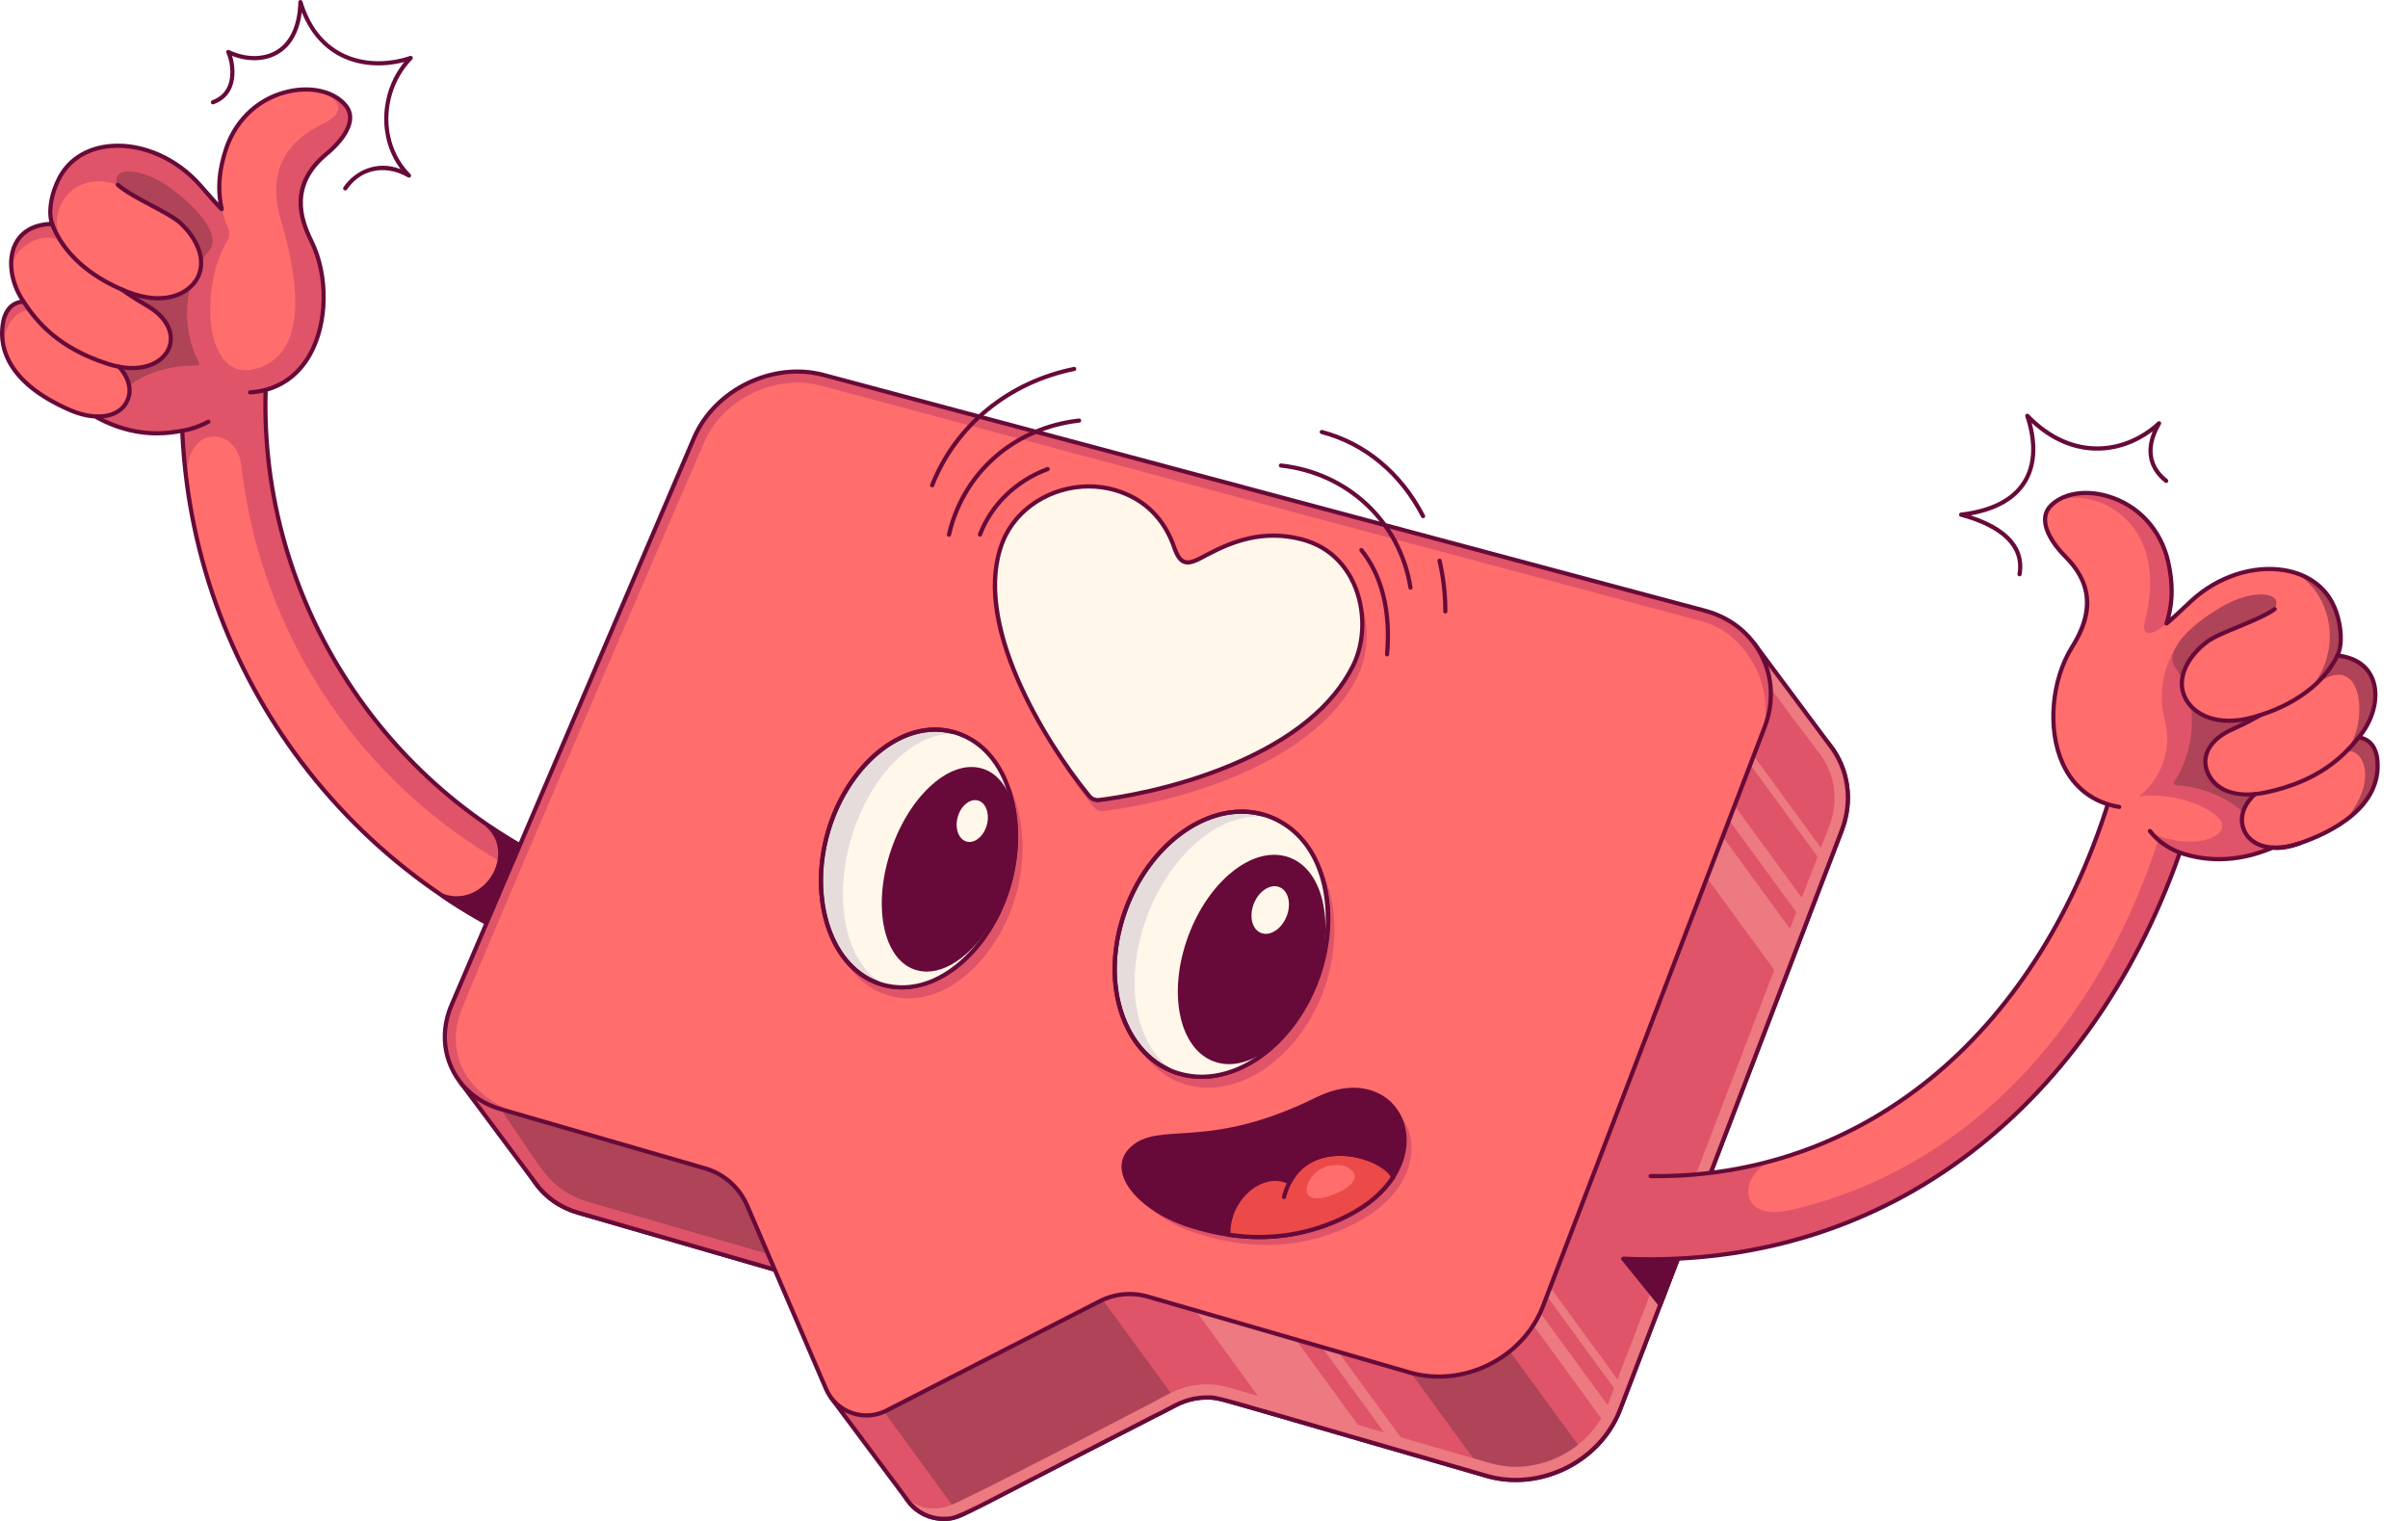 <svg width="76" height="48" viewBox="0 0 76 48" fill="none" xmlns="http://www.w3.org/2000/svg">
<g clip-path="url(#clip0_13_3)">
<path d="M56.248 22.539L28.425 15.098C26.826 14.67 24.986 15.565 24.336 17.087L16.684 34.98C16.09 36.37 16.792 37.851 18.244 38.271L24.681 40.136C24.977 40.221 25.25 40.372 25.481 40.575C25.712 40.779 25.894 41.032 26.016 41.314L28.5 47.093C28.818 47.832 29.696 48.148 30.412 47.78L37.133 44.334C37.606 44.091 38.154 44.038 38.665 44.186L46.921 46.578C48.61 47.067 50.505 46.125 51.133 44.484L58.126 26.214C58.732 24.631 57.887 22.977 56.248 22.539Z" fill="#FF6D6D"/>
<path d="M29.779 48.001C29.613 48.001 29.446 47.972 29.284 47.914C28.9 47.776 28.6 47.493 28.439 47.119L25.955 41.34C25.838 41.066 25.661 40.822 25.437 40.624C25.214 40.427 24.949 40.282 24.663 40.199L18.226 38.335C17.505 38.126 16.941 37.658 16.637 37.017C16.333 36.377 16.328 35.644 16.623 34.955L24.275 17.061C24.939 15.506 26.809 14.598 28.442 15.034L56.265 22.475C57.076 22.692 57.723 23.204 58.088 23.917C58.452 24.63 58.487 25.454 58.187 26.238L51.194 44.508C50.553 46.184 48.627 47.141 46.903 46.641L38.649 44.251C38.15 44.106 37.623 44.157 37.163 44.393L30.442 47.839C30.232 47.947 30.006 48.001 29.779 48.001ZM27.594 15.056C26.258 15.056 24.927 15.87 24.396 17.113L16.745 35.007C16.465 35.661 16.469 36.355 16.757 36.961C17.044 37.567 17.579 38.01 18.263 38.208L24.7 40.072C25.005 40.16 25.287 40.315 25.525 40.525C25.763 40.736 25.952 40.996 26.077 41.288L28.561 47.067C28.707 47.407 28.98 47.664 29.329 47.789C29.678 47.915 30.052 47.891 30.382 47.721L37.103 44.275C37.591 44.024 38.156 43.969 38.683 44.123L46.94 46.514C48.6 46.995 50.453 46.074 51.071 44.46L58.064 26.191C58.35 25.443 58.317 24.657 57.97 23.977C57.623 23.298 57.005 22.81 56.231 22.603L28.408 15.162C28.142 15.091 27.869 15.056 27.594 15.056Z" fill="#670A39"/>
<path d="M58.126 26.214C56.362 30.822 52.921 39.811 51.133 44.484C50.504 46.125 48.609 47.067 46.921 46.578C43.786 45.669 40.22 44.637 38.665 44.186C38.154 44.038 37.606 44.091 37.133 44.334L30.412 47.78C30.216 47.881 29.999 47.934 29.779 47.934C29.349 47.934 28.933 47.733 28.668 47.381C28.666 47.379 28.569 47.248 28.413 47.038C27.791 46.204 26.247 44.133 26.24 44.124L27.052 43.723L26.016 41.315C25.895 41.032 25.712 40.779 25.481 40.575C25.25 40.372 24.977 40.222 24.681 40.136C22.591 39.53 20.455 38.912 18.244 38.271C17.664 38.103 17.204 37.766 16.899 37.333H16.898L14.523 34.146L55.357 20.299L57.742 23.501L57.741 23.502C58.32 24.23 58.501 25.235 58.126 26.214Z" fill="#DF5468"/>
<path d="M56.788 29.71C56.626 30.133 56.459 30.567 56.29 31.011L48.452 20.278L48.937 18.959L56.788 29.71ZM57.161 28.733C57.104 28.883 57.046 29.035 56.987 29.189L51.46 21.62L51.866 21.482L57.161 28.733ZM57.764 27.159C57.728 27.253 57.693 27.346 57.657 27.439L53.726 22.056V21.629L57.764 27.159ZM51.025 44.733C50.96 44.867 50.886 44.998 50.802 45.122L42.12 33.232V32.538L51.025 44.733ZM51.344 43.932C51.308 44.028 51.271 44.121 51.237 44.212L46.056 37.119V36.693L51.344 43.932Z" fill="#ED7981"/>
<path d="M50.536 45.473C49.666 46.475 48.231 46.957 46.921 46.578C43.786 45.669 40.22 44.637 38.665 44.186C38.154 44.038 37.606 44.091 37.133 44.334L30.412 47.78C30.216 47.881 29.999 47.934 29.779 47.934C29.349 47.934 28.933 47.733 28.668 47.381L26.24 44.124C26.24 44.124 24.965 40.862 24.681 40.136C22.591 39.53 20.455 38.912 18.244 38.271C17.664 38.103 17.204 37.766 16.899 37.333H16.898L14.563 34.2L14.523 34.146L21.012 31.945L43.39 35.688L50.536 45.473Z" fill="#DF5468"/>
<path d="M44.61 45.908C44.43 45.855 44.256 45.804 44.087 45.756L37.751 37.079V36.515L44.61 45.908ZM43.262 45.516C41.829 45.099 40.818 44.804 40.099 44.596H40.098L33.953 36.182L36.049 35.638L43.262 45.516Z" fill="#ED7981"/>
<path d="M50.051 45.933C49.185 46.613 48.01 46.893 46.921 46.578C46.914 46.576 46.907 46.574 46.9 46.572L42.258 40.215L45.199 39.289L50.051 45.933ZM37.199 44.302C37.176 44.312 37.155 44.323 37.133 44.334L36.469 44.674L31.545 47.199L30.412 47.78C30.373 47.8 30.334 47.817 30.296 47.833L26.703 42.913L24.673 40.134C22.586 39.529 20.452 38.911 18.244 38.271C17.664 38.103 17.204 37.766 16.899 37.333H16.898L14.563 34.2L14.523 34.146L21.012 31.945L30.35 34.924L37.199 44.302Z" fill="#AF4357"/>
<path d="M26.864 42.233L26.408 42.227L26.016 41.315C25.895 41.032 25.712 40.779 25.481 40.575C25.25 40.372 24.977 40.222 24.681 40.136C22.591 39.53 20.455 38.912 18.244 38.271C17.664 38.103 17.204 37.766 16.899 37.333H16.898L14.563 34.2L15.268 34.192C15.268 34.192 16.574 36.167 17.07 36.854C17.3 37.171 17.697 37.679 18.602 37.941L24.797 39.735C25.518 39.944 26.102 40.46 26.399 41.15L26.864 42.233Z" fill="#DF5468"/>
<path d="M58.126 26.214C56.967 29.244 55.082 34.166 53.419 38.51C53.067 39.43 52.725 40.324 52.402 41.168C51.929 42.403 51.497 43.533 51.133 44.484C50.504 46.125 48.609 47.067 46.921 46.578C43.786 45.669 40.22 44.637 38.665 44.186C38.154 44.038 37.606 44.091 37.133 44.334L30.412 47.78C30.216 47.881 29.999 47.934 29.779 47.934C29.349 47.934 28.933 47.733 28.668 47.381C28.666 47.379 28.569 47.248 28.413 47.038C28.956 47.755 29.616 47.696 30.221 47.409C31.949 46.591 36.943 43.963 36.943 43.963C37.296 43.782 37.688 43.688 38.085 43.687C38.32 43.687 38.554 43.721 38.781 43.786L47.037 46.178C47.298 46.253 47.568 46.291 47.84 46.291C48.474 46.291 49.09 46.09 49.602 45.745C50.114 45.399 50.523 44.91 50.743 44.335L52.109 40.768L52.869 38.781L57.736 26.065C58.043 25.262 57.914 24.408 57.414 23.761C56.785 22.946 54.945 20.467 54.945 20.467L54.924 20.445L55.357 20.299L57.742 23.501L57.741 23.502C58.32 24.23 58.5 25.235 58.126 26.214Z" fill="#ED7981"/>
<path d="M53.419 38.51C53.067 39.43 52.725 40.324 52.402 41.168L51.232 39.723L53.419 38.51Z" fill="#670A39"/>
<path d="M52.402 41.234C52.392 41.234 52.383 41.232 52.374 41.228C52.365 41.224 52.357 41.217 52.351 41.21L51.181 39.765C51.168 39.75 51.163 39.73 51.167 39.711C51.171 39.692 51.183 39.675 51.2 39.666L53.387 38.452C53.399 38.446 53.412 38.443 53.426 38.444C53.439 38.446 53.452 38.451 53.462 38.46C53.483 38.478 53.491 38.508 53.481 38.534L53.086 39.567C52.872 40.124 52.664 40.667 52.464 41.192C52.459 41.204 52.451 41.215 52.44 41.222C52.429 41.23 52.416 41.234 52.402 41.234ZM51.333 39.743L52.381 41.037C52.569 40.546 52.763 40.038 52.962 39.519L53.292 38.656L51.333 39.743Z" fill="#670A39"/>
<path d="M29.779 48C29.323 48 28.888 47.783 28.615 47.42L27.348 45.72L26.188 44.164C26.184 44.159 26.181 44.154 26.179 44.148C26.169 44.123 25.21 41.639 24.631 40.191C23.065 39.737 21.476 39.276 19.848 38.805L18.226 38.335C17.653 38.169 17.177 37.838 16.849 37.378C16.848 37.376 16.846 37.374 16.845 37.372L16.826 37.347L14.47 34.185C14.463 34.177 14.459 34.167 14.457 34.157C14.456 34.147 14.456 34.136 14.46 34.126C14.463 34.116 14.468 34.107 14.475 34.099C14.483 34.092 14.492 34.086 14.501 34.083L55.335 20.236C55.362 20.227 55.392 20.236 55.41 20.259L57.795 23.462C57.797 23.464 57.798 23.467 57.8 23.47C58.41 24.244 58.555 25.278 58.188 26.238C58.067 26.553 57.947 26.868 57.827 27.183C57.791 27.275 57.755 27.369 57.719 27.463L57.625 27.708C57.496 28.044 57.362 28.395 57.223 28.757L57.15 28.949C57.117 29.036 57.083 29.124 57.05 29.213C56.983 29.384 56.917 29.557 56.85 29.733L56.688 30.157C56.577 30.445 56.465 30.738 56.352 31.035L54.224 36.592C53.285 39.047 52.345 41.501 51.406 43.956L51.194 44.508C51.161 44.593 51.125 44.678 51.085 44.761C51.019 44.899 50.943 45.032 50.858 45.159C50.004 46.448 48.331 47.069 46.881 46.635L46.245 46.45C45.651 46.278 45.103 46.119 44.596 45.972C44.146 45.84 43.695 45.709 43.244 45.58C41.813 45.163 40.803 44.869 40.084 44.661C40.083 44.661 40.081 44.66 40.08 44.66C38.359 44.163 38.313 44.164 38.123 44.169C38.106 44.169 38.088 44.17 38.068 44.17C37.551 44.175 37.205 44.363 36.87 44.545C36.749 44.611 36.624 44.678 36.495 44.735C35.207 45.395 33.921 46.06 32.636 46.727C30.184 48 30.184 48 29.779 48ZM26.299 44.092L27.454 45.641C28.075 46.474 28.714 47.332 28.721 47.341C28.969 47.671 29.364 47.867 29.779 47.867C30.148 47.867 30.174 47.856 32.575 46.61C33.48 46.14 34.719 45.497 36.439 44.615C36.566 44.56 36.683 44.496 36.807 44.429C37.156 44.239 37.517 44.043 38.067 44.038C38.086 44.038 38.103 44.037 38.12 44.037C38.331 44.031 38.375 44.03 40.112 44.532C40.114 44.532 40.115 44.532 40.117 44.533C40.836 44.74 41.848 45.035 43.281 45.453C43.541 45.527 43.816 45.607 44.106 45.692C44.273 45.74 44.446 45.791 44.624 45.843L44.629 45.844C45.137 45.991 45.686 46.151 46.282 46.323L46.919 46.508C48.315 46.926 49.925 46.327 50.747 45.086C50.829 44.964 50.902 44.836 50.966 44.704C51.004 44.624 51.039 44.543 51.071 44.46L51.282 43.909C52.048 41.908 53.059 39.266 54.101 36.544L56.228 30.988C56.341 30.691 56.454 30.398 56.564 30.11L56.726 29.686C56.793 29.51 56.86 29.337 56.926 29.166C56.959 29.077 56.993 28.989 57.026 28.902L57.099 28.71C57.239 28.347 57.373 27.997 57.501 27.66L57.595 27.416C57.631 27.321 57.667 27.227 57.703 27.135C57.829 26.804 57.95 26.488 58.064 26.19C58.416 25.271 58.276 24.281 57.689 23.543C57.686 23.539 57.684 23.536 57.682 23.532L55.332 20.377L14.63 34.179L16.859 37.169L16.946 37.287C16.949 37.289 16.951 37.292 16.953 37.295C17.263 37.734 17.716 38.049 18.263 38.208L19.885 38.678C21.522 39.152 23.12 39.615 24.692 40.071C24.711 40.076 24.735 40.093 24.742 40.111C25.303 41.514 26.236 43.929 26.299 44.092Z" fill="#670A39"/>
<path d="M17.562 30.165C13.306 28.483 9.827 25.316 7.76 21.252C6.287 18.354 5.595 15.103 5.76 11.851C5.768 11.678 5.811 11.508 5.886 11.352C5.96 11.195 6.065 11.055 6.194 10.939C6.456 10.703 6.795 10.582 7.145 10.6C7.497 10.618 7.822 10.772 8.058 11.033C8.295 11.295 8.415 11.633 8.397 11.984C8.117 17.539 10.8 22.931 15.4 26.054C17.612 27.557 18.558 27.549 18.994 28.018C19.98 29.023 18.885 30.688 17.562 30.165Z" fill="#DF5468"/>
<path d="M19.152 29.148C19.14 29.248 19.115 29.347 19.077 29.442C18.838 30.048 18.151 30.345 17.544 30.105C16.329 29.626 15.167 29.019 14.079 28.296L14.062 28.285C9.527 25.265 6.533 20.381 5.922 14.942C5.882 14.449 6.141 13.862 6.628 13.784C7.102 13.71 7.544 14.075 7.612 14.669C8.273 20.496 11.93 25.59 17.458 28.041C17.708 28.152 18.509 28.647 19.152 29.148Z" fill="#FF6D6D"/>
<path d="M18.06 30.329C17.887 30.329 17.711 30.295 17.538 30.227C10.047 27.266 5.287 19.88 5.694 11.848C5.722 11.28 6.074 10.808 6.613 10.616C7.153 10.424 7.726 10.566 8.107 10.989C8.23 11.124 8.324 11.281 8.385 11.453C8.446 11.624 8.473 11.806 8.463 11.988C8.127 18.641 12.022 24.865 18.156 27.476C18.579 27.656 18.858 27.775 19.042 27.972C19.58 28.522 19.509 29.237 19.2 29.701C18.939 30.095 18.513 30.329 18.06 30.329ZM7.091 10.665C6.947 10.665 6.801 10.69 6.657 10.741C6.17 10.914 5.852 11.341 5.826 11.855C5.422 19.83 10.148 27.163 17.587 30.104C17.744 30.166 17.903 30.197 18.06 30.197C18.541 30.197 18.907 29.903 19.09 29.628C19.37 29.208 19.434 28.561 18.947 28.064L18.946 28.063C18.781 27.886 18.512 27.771 18.104 27.598C11.92 24.965 7.992 18.689 8.331 11.981C8.34 11.817 8.316 11.652 8.261 11.497C8.205 11.342 8.12 11.2 8.009 11.078C7.766 10.808 7.436 10.665 7.091 10.665Z" fill="#670A39"/>
<path d="M17.614 30.036C17.221 29.881 16.803 29.763 16.382 29.651C15.46 29.211 14.572 28.689 13.974 28.276C15.339 28.739 16.394 26.95 15.4 26.054C16.284 26.655 17.165 27.145 18.188 27.561C18.525 27.788 18.744 27.953 18.893 28.112C19.783 29.021 18.791 30.501 17.614 30.036Z" fill="#670A39"/>
<path d="M18.059 30.19C17.91 30.19 17.752 30.162 17.59 30.098H17.589C17.185 29.937 16.746 29.816 16.365 29.715C16.361 29.714 16.358 29.713 16.354 29.711C15.509 29.308 14.605 28.792 13.936 28.331C13.923 28.322 13.914 28.308 13.909 28.293C13.906 28.277 13.907 28.261 13.915 28.247C13.922 28.232 13.934 28.221 13.948 28.215C13.963 28.209 13.98 28.209 13.995 28.214C14.677 28.445 15.259 28.077 15.533 27.61C15.791 27.172 15.836 26.536 15.356 26.104C15.344 26.092 15.336 26.077 15.335 26.06C15.333 26.043 15.338 26.027 15.348 26.014C15.359 26 15.374 25.992 15.39 25.989C15.407 25.987 15.424 25.99 15.438 26C16.367 26.632 17.249 27.108 18.213 27.5C18.217 27.502 18.221 27.504 18.225 27.507C18.538 27.718 18.779 27.894 18.941 28.067C19.426 28.562 19.363 29.206 19.085 29.625C18.876 29.938 18.504 30.19 18.059 30.19ZM17.638 29.975C18.255 30.218 18.743 29.899 18.974 29.551C19.205 29.205 19.309 28.632 18.845 28.158C18.692 27.994 18.459 27.824 18.157 27.62C17.307 27.274 16.521 26.863 15.71 26.339C15.948 26.778 15.871 27.296 15.647 27.677C15.393 28.11 14.897 28.465 14.296 28.412C14.918 28.817 15.683 29.244 16.405 29.589C16.788 29.691 17.229 29.813 17.638 29.975Z" fill="#670A39"/>
<path d="M55.694 22.95C55.655 23.05 55.616 23.152 55.576 23.257C53.78 27.948 50.45 36.649 48.7 41.22C48.072 42.861 46.177 43.803 44.489 43.314C41.354 42.405 37.787 41.372 36.233 40.922C35.722 40.774 35.174 40.827 34.701 41.07L27.979 44.516C27.263 44.883 26.386 44.567 26.068 43.828L23.584 38.05C23.462 37.767 23.279 37.515 23.049 37.311C22.818 37.107 22.544 36.957 22.248 36.872C20.435 36.346 18.587 35.81 16.685 35.26C16.396 35.176 16.104 35.092 15.812 35.007C14.36 34.587 13.657 33.105 14.252 31.716L21.903 13.822C22.554 12.301 24.394 11.406 25.993 11.834C32.321 13.526 47.062 17.468 53.816 19.275C55.455 19.713 56.3 21.367 55.694 22.95Z" fill="#FF6D6D"/>
<path d="M55.694 22.95C55.655 23.05 55.616 23.152 55.576 23.257H55.575C56.108 21.854 55.186 20.001 53.722 19.609L25.903 12.169C24.475 11.788 22.809 12.588 22.223 13.959C22.223 13.959 15.777 28.859 14.571 31.853C14.269 32.604 14.36 33.326 14.679 33.868C14.877 34.206 15.337 34.849 16.685 35.26C16.396 35.176 16.104 35.092 15.812 35.007C14.36 34.587 13.657 33.105 14.252 31.716L21.903 13.822C22.554 12.301 24.394 11.406 25.993 11.834C32.321 13.526 47.062 17.468 53.816 19.275C55.454 19.713 56.3 21.367 55.694 22.95Z" fill="#DF5468"/>
<path d="M29.951 16.941C29.941 16.941 29.931 16.939 29.922 16.934C29.913 16.93 29.906 16.924 29.899 16.916C29.893 16.908 29.889 16.899 29.887 16.89C29.884 16.88 29.884 16.87 29.887 16.86C30.34 14.874 31.974 13.44 34.051 13.207C34.087 13.203 34.12 13.229 34.124 13.265C34.126 13.282 34.121 13.3 34.11 13.313C34.099 13.327 34.083 13.336 34.066 13.338C32.046 13.565 30.456 14.959 30.016 16.89C30.012 16.904 30.004 16.917 29.992 16.926C29.981 16.936 29.966 16.941 29.951 16.941ZM29.42 15.38C29.409 15.38 29.399 15.377 29.389 15.372C29.38 15.367 29.372 15.36 29.366 15.351C29.359 15.342 29.356 15.332 29.354 15.321C29.353 15.31 29.355 15.299 29.359 15.289C30.105 13.387 31.8 12 33.891 11.579C33.899 11.577 33.908 11.577 33.916 11.578C33.925 11.58 33.933 11.583 33.94 11.588C33.947 11.593 33.954 11.599 33.959 11.606C33.963 11.614 33.967 11.622 33.968 11.63C33.97 11.639 33.97 11.648 33.968 11.656C33.967 11.665 33.964 11.673 33.959 11.68C33.954 11.687 33.948 11.693 33.941 11.698C33.933 11.703 33.925 11.707 33.917 11.708C31.87 12.12 30.212 13.477 29.482 15.338C29.477 15.35 29.468 15.361 29.457 15.368C29.447 15.376 29.433 15.38 29.42 15.38ZM44.517 18.612C44.501 18.612 44.486 18.606 44.474 18.596C44.462 18.585 44.454 18.571 44.452 18.556C44.127 16.514 42.507 14.987 40.42 14.757C40.403 14.755 40.387 14.746 40.377 14.732C40.366 14.719 40.361 14.702 40.363 14.685C40.365 14.668 40.373 14.652 40.387 14.641C40.4 14.63 40.417 14.624 40.434 14.626C42.581 14.862 44.248 16.433 44.582 18.535C44.584 18.544 44.583 18.554 44.581 18.563C44.578 18.573 44.574 18.581 44.567 18.588C44.561 18.596 44.553 18.602 44.545 18.605C44.536 18.61 44.527 18.612 44.517 18.612ZM45.617 19.361C45.599 19.361 45.583 19.354 45.57 19.342C45.558 19.329 45.551 19.313 45.551 19.295C45.551 18.753 45.49 18.22 45.369 17.713C45.365 17.696 45.368 17.678 45.377 17.663C45.386 17.648 45.401 17.637 45.418 17.633C45.435 17.629 45.453 17.632 45.468 17.641C45.483 17.65 45.494 17.665 45.498 17.682C45.621 18.2 45.683 18.742 45.683 19.295C45.683 19.313 45.676 19.329 45.664 19.342C45.651 19.354 45.635 19.361 45.617 19.361ZM44.914 16.354C44.902 16.354 44.89 16.351 44.88 16.344C44.869 16.338 44.861 16.329 44.855 16.318C44.165 14.981 43.045 14.05 41.702 13.698C41.693 13.696 41.685 13.692 41.678 13.687C41.671 13.681 41.665 13.675 41.66 13.667C41.656 13.66 41.653 13.652 41.651 13.643C41.65 13.634 41.651 13.625 41.653 13.617C41.655 13.608 41.659 13.6 41.664 13.593C41.67 13.586 41.677 13.58 41.684 13.576C41.692 13.572 41.7 13.569 41.709 13.568C41.718 13.567 41.727 13.568 41.735 13.57C43.115 13.932 44.265 14.886 44.973 16.258C44.978 16.268 44.981 16.279 44.98 16.29C44.98 16.302 44.977 16.313 44.971 16.322C44.965 16.332 44.956 16.34 44.947 16.346C44.937 16.351 44.926 16.354 44.914 16.354ZM43.779 20.718C43.769 20.718 43.76 20.716 43.752 20.712C43.743 20.708 43.736 20.703 43.73 20.696C43.723 20.689 43.719 20.681 43.716 20.673C43.713 20.664 43.712 20.655 43.712 20.646C43.83 19.31 43.554 18.189 42.916 17.403C42.91 17.396 42.906 17.388 42.904 17.38C42.901 17.372 42.9 17.363 42.901 17.354C42.902 17.346 42.905 17.337 42.909 17.33C42.913 17.322 42.919 17.315 42.925 17.31C42.932 17.304 42.94 17.3 42.948 17.298C42.956 17.295 42.965 17.294 42.974 17.295C42.983 17.296 42.991 17.299 42.999 17.303C43.006 17.307 43.013 17.313 43.018 17.319C43.679 18.133 43.965 19.287 43.844 20.657C43.843 20.674 43.835 20.689 43.823 20.7C43.811 20.712 43.795 20.718 43.779 20.718ZM30.929 16.935C30.918 16.935 30.908 16.933 30.898 16.928C30.889 16.923 30.881 16.916 30.874 16.907C30.868 16.898 30.864 16.888 30.863 16.877C30.862 16.866 30.863 16.856 30.867 16.846C31.234 15.886 32.026 15.119 33.042 14.742C33.058 14.736 33.076 14.736 33.092 14.744C33.108 14.751 33.121 14.764 33.127 14.781C33.133 14.797 33.132 14.815 33.125 14.831C33.118 14.847 33.104 14.86 33.088 14.866C32.108 15.229 31.344 15.968 30.991 16.893C30.986 16.905 30.977 16.916 30.966 16.924C30.955 16.931 30.942 16.935 30.929 16.935Z" fill="#670A39"/>
<path d="M42.842 21.361C41.401 24.254 36.841 25.352 34.83 25.596C34.771 25.603 34.712 25.595 34.657 25.573C34.602 25.551 34.554 25.516 34.517 25.47C33.286 23.961 30.75 20.09 31.781 17.456C32.31 16.108 33.916 15.399 35.345 15.819C36.298 16.099 36.906 16.765 37.202 17.632C37.434 18.31 37.735 18.12 38.226 17.859C39.133 17.379 40.076 17.069 41.226 17.369C43.064 17.85 43.511 20.018 42.842 21.361Z" fill="#DF5468"/>
<path d="M42.703 21.014C41.263 23.906 36.702 25.005 34.691 25.248C34.632 25.256 34.573 25.248 34.518 25.226C34.463 25.204 34.415 25.168 34.378 25.123C33.147 23.613 30.611 19.743 31.642 17.109C32.171 15.761 33.777 15.052 35.206 15.472C36.159 15.752 36.767 16.418 37.063 17.285C37.295 17.963 37.596 17.772 38.087 17.512C38.994 17.031 39.937 16.721 41.087 17.022C42.925 17.503 43.372 19.67 42.703 21.014Z" fill="#FFF8EA"/>
<path d="M34.648 25.317C34.586 25.317 34.525 25.303 34.47 25.277C34.414 25.251 34.365 25.212 34.326 25.164C34.003 24.768 32.887 23.337 32.101 21.564C31.299 19.757 31.124 18.25 31.581 17.085C32.113 15.726 33.748 14.974 35.225 15.408C36.147 15.679 36.804 16.321 37.126 17.264C37.205 17.494 37.294 17.627 37.399 17.668C37.544 17.726 37.747 17.618 38.003 17.482L38.056 17.453C38.864 17.026 39.857 16.632 41.103 16.958C42.071 17.211 42.552 17.875 42.785 18.387C43.162 19.216 43.153 20.258 42.762 21.043C42.126 22.321 40.839 23.378 38.937 24.185C37.053 24.984 35.217 25.251 34.699 25.314C34.682 25.316 34.665 25.317 34.648 25.317ZM34.364 15.417C33.212 15.417 32.114 16.086 31.704 17.133C30.742 19.59 32.964 23.285 34.429 25.081C34.459 25.118 34.498 25.147 34.543 25.165C34.587 25.182 34.635 25.189 34.683 25.183C35.196 25.12 37.017 24.856 38.885 24.063C40.757 23.269 42.022 22.233 42.644 20.984C43.018 20.234 43.026 19.236 42.665 18.442C42.444 17.956 41.988 17.326 41.07 17.086C39.868 16.771 38.904 17.154 38.118 17.57L38.066 17.598C37.779 17.751 37.553 17.871 37.35 17.791C37.205 17.734 37.094 17.58 37.001 17.306C36.694 16.406 36.066 15.793 35.188 15.535C34.92 15.457 34.643 15.417 34.364 15.417Z" fill="#670A39"/>
<path d="M37.44 34.232C39.018 34.686 40.859 33.489 41.699 31.46C42.515 29.458 42.189 26.838 40.259 26.114C38.594 25.496 36.574 26.799 35.746 29.025C34.811 31.537 35.817 33.784 37.44 34.232ZM28.224 31.462C29.93 31.81 31.498 30.126 32.017 28.4C32.611 26.545 32.189 24.199 30.554 23.536C28.778 22.821 26.949 24.53 26.346 26.578C25.698 28.781 26.465 31.105 28.224 31.462Z" fill="#DF5468"/>
<path d="M37.053 33.827C37.112 33.849 37.171 33.869 37.231 33.885C38.809 34.339 40.65 33.142 41.49 31.113C41.517 31.049 41.542 30.984 41.567 30.917C41.587 30.862 41.607 30.808 41.625 30.753C42.334 28.657 41.722 26.529 40.222 25.838C40.166 25.812 40.109 25.788 40.051 25.767C38.385 25.149 36.365 26.451 35.537 28.677C34.709 30.903 35.388 33.209 37.053 33.827Z" fill="#E7DCDC"/>
<path d="M37.923 34.048C37.684 34.048 37.446 34.016 37.213 33.949C37.151 33.932 37.09 33.912 37.03 33.889C36.205 33.583 35.589 32.867 35.297 31.874C35.006 30.887 35.07 29.744 35.475 28.654C36.314 26.398 38.377 25.075 40.074 25.705C40.133 25.727 40.192 25.752 40.25 25.778C41.793 26.489 42.411 28.637 41.688 30.774C41.669 30.83 41.649 30.885 41.629 30.94C41.604 31.007 41.578 31.073 41.551 31.138C40.819 32.908 39.346 34.048 37.923 34.048ZM39.189 25.68C37.769 25.68 36.277 26.878 35.599 28.701C35.204 29.764 35.141 30.877 35.424 31.836C35.704 32.788 36.291 33.474 37.076 33.765L37.076 33.766C37.133 33.787 37.191 33.805 37.248 33.821C38.802 34.267 40.599 33.093 41.429 31.088C41.455 31.025 41.48 30.96 41.505 30.894C41.525 30.84 41.544 30.786 41.562 30.732C42.264 28.659 41.676 26.581 40.194 25.898C40.14 25.873 40.084 25.85 40.027 25.829C39.756 25.728 39.474 25.68 39.189 25.68Z" fill="#670A39"/>
<path d="M37.231 33.885C38.809 34.339 40.65 33.142 41.49 31.113C41.517 31.049 41.542 30.984 41.567 30.917C41.587 30.862 41.607 30.808 41.625 30.753C42.334 28.657 41.722 26.529 40.222 25.838C38.769 25.439 37 26.778 36.202 28.925C35.404 31.071 35.868 33.241 37.231 33.885Z" fill="#FFF8EA"/>
<path d="M27.82 31.065C27.885 31.085 27.95 31.101 28.015 31.115C29.493 31.416 31.115 30.142 31.777 28.149C31.788 28.117 31.799 28.085 31.808 28.053C31.819 28.02 31.829 27.988 31.838 27.955C31.852 27.91 31.864 27.865 31.876 27.82C31.888 27.774 31.9 27.729 31.911 27.684C32.398 25.676 31.728 23.75 30.345 23.188C30.283 23.163 30.22 23.141 30.156 23.122C28.582 22.646 26.783 24.038 26.138 26.231C25.492 28.425 26.245 30.589 27.82 31.065Z" fill="#E7DCDC"/>
<path d="M28.455 31.225C28.304 31.225 28.152 31.21 28.002 31.179C27.934 31.166 27.867 31.148 27.801 31.128C26.194 30.642 25.42 28.437 26.075 26.212C26.454 24.921 27.265 23.834 28.244 23.306C28.889 22.957 29.557 22.871 30.175 23.058C30.241 23.078 30.306 23.101 30.37 23.127C31.779 23.699 32.469 25.665 31.976 27.7C31.963 27.748 31.952 27.793 31.94 27.837C31.928 27.883 31.916 27.928 31.902 27.974C31.892 28.007 31.882 28.04 31.872 28.073C31.862 28.105 31.851 28.138 31.84 28.17C31.234 29.994 29.834 31.225 28.455 31.225ZM29.521 23.094C29.121 23.094 28.709 23.204 28.306 23.422C27.358 23.934 26.572 24.991 26.202 26.25C25.567 28.405 26.302 30.537 27.839 31.002C27.905 31.021 27.968 31.038 28.029 31.05C28.171 31.079 28.314 31.093 28.457 31.093C29.779 31.093 31.127 29.897 31.715 28.128C31.726 28.096 31.736 28.065 31.745 28.034C31.756 28.001 31.765 27.969 31.775 27.937C31.788 27.892 31.8 27.847 31.812 27.802C31.824 27.759 31.835 27.715 31.846 27.672C32.325 25.697 31.669 23.797 30.32 23.25C30.066 23.147 29.795 23.094 29.521 23.094Z" fill="#670A39"/>
<path d="M28.015 31.115C29.493 31.416 31.115 30.142 31.778 28.149C31.789 28.117 31.799 28.085 31.808 28.053C31.819 28.02 31.829 27.988 31.838 27.955C31.852 27.91 31.864 27.865 31.876 27.82C31.888 27.774 31.9 27.729 31.911 27.684C32.398 25.676 31.728 23.75 30.345 23.188C29.012 22.94 27.484 24.351 26.867 26.452C26.248 28.553 26.764 30.582 28.015 31.115Z" fill="#FFF8EA"/>
<path d="M41.44 31.002C42.088 29.259 41.746 27.525 40.676 27.127C39.606 26.73 38.213 27.82 37.565 29.562C36.917 31.305 37.259 33.04 38.329 33.437C39.399 33.835 40.792 32.745 41.44 31.002Z" fill="#670A39"/>
<path d="M38.795 33.584C38.628 33.584 38.463 33.555 38.307 33.497C37.204 33.087 36.844 31.31 37.505 29.536C37.822 28.682 38.326 27.955 38.923 27.488C39.53 27.013 40.161 26.863 40.701 27.063C41.803 27.473 42.163 29.25 41.503 31.024C41.185 31.878 40.681 32.606 40.084 33.073C39.653 33.41 39.209 33.584 38.795 33.584ZM37.629 29.583C36.994 31.288 37.319 32.989 38.353 33.373C38.848 33.558 39.434 33.414 40.003 32.969C40.581 32.516 41.07 31.809 41.379 30.978C42.014 29.273 41.689 27.572 40.655 27.187C40.16 27.003 39.574 27.147 39.005 27.592C38.427 28.044 37.938 28.751 37.629 29.583Z" fill="#670A39"/>
<path d="M31.722 28.039C32.31 26.325 31.998 24.664 31.023 24.33C30.048 23.995 28.78 25.113 28.191 26.827C27.602 28.541 27.915 30.202 28.89 30.536C29.865 30.871 31.133 29.753 31.722 28.039Z" fill="#670A39"/>
<path d="M29.252 30.663C29.12 30.663 28.991 30.642 28.867 30.6C27.86 30.252 27.529 28.55 28.129 26.805C28.418 25.965 28.876 25.239 29.42 24.761C29.973 24.273 30.551 24.099 31.046 24.269C32.053 24.616 32.384 26.319 31.783 28.064C31.495 28.903 31.036 29.629 30.493 30.108C30.078 30.474 29.649 30.663 29.252 30.663ZM30.661 24.338C30.296 24.338 29.898 24.516 29.507 24.86C28.981 25.324 28.536 26.03 28.254 26.848C27.677 28.524 27.972 30.151 28.91 30.475C29.358 30.629 29.889 30.464 30.405 30.009C30.932 29.545 31.377 28.839 31.658 28.021C32.235 26.345 31.941 24.718 31.002 24.394C30.892 24.357 30.777 24.337 30.661 24.338Z" fill="#670A39"/>
<path d="M40.666 28.951C40.841 28.518 40.725 28.063 40.407 27.934C40.089 27.806 39.69 28.053 39.515 28.486C39.34 28.919 39.456 29.374 39.773 29.503C40.091 29.631 40.491 29.384 40.666 28.951Z" fill="#FFF8EA"/>
<path d="M39.948 29.603C39.88 29.603 39.812 29.59 39.748 29.565C39.397 29.423 39.265 28.928 39.453 28.462C39.543 28.24 39.692 28.056 39.873 27.944C40.059 27.829 40.258 27.804 40.432 27.874C40.606 27.944 40.731 28.1 40.785 28.313C40.838 28.518 40.817 28.754 40.727 28.977C40.573 29.357 40.252 29.603 39.948 29.603ZM40.23 27.967C40.136 27.967 40.038 27.998 39.942 28.057C39.785 28.154 39.655 28.315 39.576 28.512C39.415 28.91 39.514 29.328 39.798 29.442C40.081 29.556 40.443 29.325 40.604 28.927C40.684 28.73 40.702 28.524 40.657 28.346C40.614 28.175 40.516 28.051 40.382 27.997C40.334 27.977 40.282 27.967 40.23 27.967Z" fill="#670A39"/>
<path d="M31.208 26.055C31.316 25.662 31.171 25.279 30.882 25.199C30.593 25.119 30.271 25.374 30.163 25.767C30.054 26.16 30.2 26.543 30.488 26.623C30.777 26.703 31.099 26.448 31.208 26.055Z" fill="#FFF8EA"/>
<path d="M30.596 26.704C30.554 26.704 30.512 26.698 30.472 26.687C30.148 26.598 29.982 26.177 30.1 25.749C30.156 25.546 30.268 25.37 30.415 25.254C30.567 25.133 30.74 25.091 30.901 25.136C31.061 25.18 31.188 25.304 31.257 25.486C31.323 25.661 31.329 25.869 31.273 26.073C31.169 26.446 30.883 26.704 30.596 26.704ZM30.774 25.251C30.682 25.251 30.586 25.287 30.497 25.358C30.372 25.456 30.276 25.608 30.227 25.785C30.128 26.142 30.254 26.489 30.507 26.559C30.76 26.629 31.046 26.395 31.145 26.038C31.194 25.861 31.189 25.682 31.133 25.533C31.079 25.392 30.984 25.296 30.865 25.263C30.836 25.255 30.805 25.251 30.774 25.251ZM37.923 34.048C37.684 34.048 37.446 34.016 37.213 33.949C36.517 33.756 35.926 33.242 35.547 32.502C34.994 31.421 34.968 30.018 35.475 28.654C36.314 26.398 38.377 25.075 40.074 25.705C40.772 25.967 41.312 26.495 41.634 27.233C42.116 28.334 42.084 29.83 41.551 31.138C40.819 32.908 39.347 34.048 37.923 34.048ZM39.189 25.68C37.769 25.68 36.277 26.878 35.599 28.701C35.105 30.03 35.129 31.393 35.665 32.441C36.026 33.149 36.589 33.639 37.249 33.821C37.468 33.884 37.696 33.916 37.925 33.916C39.295 33.916 40.718 32.807 41.429 31.088C41.949 29.812 41.981 28.355 41.513 27.286C41.205 26.582 40.691 26.078 40.028 25.829C39.756 25.728 39.474 25.68 39.189 25.68Z" fill="#670A39"/>
<path d="M28.462 31.226C28.308 31.226 28.154 31.21 28.003 31.18C27.341 31.045 26.787 30.634 26.399 29.992C25.804 29.004 25.679 27.555 26.075 26.212C26.469 24.87 27.355 23.726 28.387 23.226C29.049 22.906 29.734 22.872 30.37 23.127C32.056 23.811 32.462 26.227 31.872 28.073C31.602 28.97 31.066 29.823 30.401 30.411C29.798 30.945 29.123 31.226 28.462 31.226ZM29.504 23.09C29.152 23.09 28.795 23.175 28.445 23.345C27.446 23.829 26.586 24.942 26.202 26.25C25.816 27.558 25.936 28.966 26.513 29.924C26.88 30.534 27.404 30.923 28.029 31.05H28.029C29.004 31.248 29.809 30.758 30.314 30.312C30.96 29.739 31.482 28.909 31.745 28.034C32.318 26.243 31.936 23.905 30.32 23.25C30.056 23.143 29.782 23.09 29.504 23.09Z" fill="#670A39"/>
<path d="M37.804 38.936C38.185 39.056 38.582 39.153 38.991 39.215C40.151 39.39 41.416 39.284 42.723 38.632C43.75 38.12 44.297 37.421 44.48 36.752C44.868 35.332 43.613 34.042 41.786 34.943C38.226 36.699 36.747 35.625 35.881 36.569C35.248 37.257 36.193 38.43 37.804 38.936Z" fill="#DF5468"/>
<path d="M37.584 38.687C37.965 38.807 38.361 38.904 38.771 38.966C39.931 39.141 41.196 39.035 42.503 38.383C43.529 37.87 44.077 37.172 44.259 36.503C44.648 35.083 43.392 33.793 41.566 34.694C38.005 36.45 36.527 35.376 35.66 36.32C35.028 37.008 35.972 38.181 37.584 38.687Z" fill="#670A39"/>
<path d="M39.745 39.106C39.42 39.106 39.092 39.081 38.761 39.031C38.373 38.973 37.971 38.878 37.564 38.75C36.466 38.405 35.608 37.725 35.429 37.059C35.35 36.762 35.413 36.491 35.612 36.275C36.004 35.847 36.524 35.814 37.242 35.769C38.207 35.708 39.528 35.625 41.537 34.634C42.777 34.023 43.542 34.476 43.813 34.699C44.32 35.118 44.516 35.815 44.323 36.52C44.113 37.288 43.478 37.97 42.532 38.442C41.647 38.884 40.713 39.106 39.745 39.106ZM42.729 34.46C42.377 34.46 41.992 34.557 41.595 34.753C39.562 35.755 38.226 35.84 37.251 35.901C36.537 35.946 36.066 35.976 35.709 36.364C35.54 36.548 35.489 36.77 35.557 37.024C35.724 37.649 36.547 38.292 37.604 38.624C38.004 38.75 38.4 38.843 38.781 38.9C40.073 39.096 41.316 38.901 42.473 38.323C43.384 37.869 43.996 37.216 44.195 36.485C44.374 35.831 44.195 35.186 43.728 34.801C43.453 34.574 43.11 34.46 42.729 34.46Z" fill="#670A39"/>
<path d="M38.771 38.966C39.931 39.141 41.196 39.035 42.503 38.383C43.205 38.032 43.683 37.595 43.973 37.14C43.656 36.48 41.48 35.826 40.702 37.309C39.801 36.867 38.715 37.882 38.771 38.966Z" fill="#EC4949"/>
<path d="M39.745 39.106C39.42 39.106 39.092 39.081 38.761 39.031C38.746 39.029 38.732 39.021 38.722 39.01C38.712 38.999 38.706 38.984 38.705 38.969C38.673 38.356 39.003 37.713 39.525 37.369C39.898 37.123 40.313 37.071 40.673 37.223C40.996 36.655 41.566 36.345 42.288 36.345C42.303 36.345 42.318 36.345 42.333 36.345C43.061 36.358 43.839 36.709 44.033 37.111C44.038 37.121 44.04 37.132 44.039 37.144C44.038 37.155 44.035 37.166 44.029 37.175C43.706 37.681 43.203 38.107 42.533 38.442C41.647 38.884 40.713 39.106 39.745 39.106ZM38.835 38.908C40.108 39.09 41.332 38.893 42.474 38.323C43.099 38.012 43.59 37.602 43.896 37.136C43.715 36.828 43.049 36.49 42.331 36.477C41.917 36.472 41.163 36.572 40.761 37.339C40.753 37.355 40.739 37.366 40.723 37.371C40.706 37.377 40.688 37.376 40.673 37.368C40.338 37.204 39.956 37.243 39.598 37.479C39.129 37.789 38.827 38.357 38.835 38.908Z" fill="#670A39"/>
<path d="M40.524 37.843C40.514 37.843 40.504 37.841 40.495 37.837C40.486 37.832 40.478 37.826 40.472 37.818C40.466 37.81 40.461 37.8 40.459 37.79C40.457 37.781 40.458 37.77 40.46 37.761C40.674 36.934 41.243 36.435 42.06 36.356C42.771 36.286 43.787 36.601 44.033 37.111C44.036 37.119 44.039 37.127 44.039 37.136C44.04 37.145 44.039 37.154 44.036 37.162C44.033 37.17 44.029 37.178 44.023 37.185C44.017 37.191 44.01 37.197 44.002 37.2C43.994 37.204 43.986 37.206 43.977 37.207C43.968 37.207 43.959 37.206 43.951 37.203C43.943 37.2 43.935 37.195 43.929 37.19C43.922 37.184 43.917 37.176 43.913 37.168C43.734 36.796 42.873 36.409 42.073 36.487C41.537 36.54 40.844 36.809 40.588 37.794C40.585 37.808 40.576 37.82 40.565 37.829C40.553 37.838 40.539 37.843 40.524 37.843Z" fill="#670A39"/>
<path d="M41.804 36.837C41.395 37.005 41.17 37.422 41.258 37.655C41.347 37.888 41.716 37.85 42.126 37.682C42.535 37.514 42.83 37.281 42.741 37.047C42.652 36.814 42.213 36.669 41.804 36.837Z" fill="#FF6D6D"/>
<path d="M69.038 26.197C66.463 34.32 60.034 40.132 51.232 39.724C50.506 39.678 49.951 39.051 49.996 38.325C50.041 37.599 50.67 37.044 51.395 37.089C53.022 37.19 54.586 37.018 56.059 36.598C56.06 36.597 56.06 36.597 56.061 36.597C60.846 35.232 64.669 31.239 66.52 25.4C66.558 25.279 66.613 25.165 66.684 25.06C67.003 24.587 67.606 24.359 68.177 24.54C68.874 24.76 69.258 25.501 69.038 26.197Z" fill="#DF5468"/>
<path d="M68.193 26.272C66.438 31.968 62.413 36.813 56.55 38.182C54.712 38.611 54.897 36.92 56.059 36.598C56.06 36.597 56.06 36.597 56.061 36.597C60.846 35.232 64.669 31.239 66.52 25.4C66.558 25.279 66.613 25.165 66.684 25.06C66.88 25.06 67.053 25.071 67.172 25.102C67.715 25.244 68.44 25.468 68.193 26.272Z" fill="#FF6D6D"/>
<path d="M52.086 39.809C51.802 39.809 51.516 39.803 51.229 39.789C51.212 39.789 51.195 39.781 51.183 39.768C51.172 39.755 51.165 39.738 51.166 39.72C51.167 39.703 51.175 39.686 51.188 39.675C51.201 39.663 51.218 39.657 51.235 39.657C55.406 39.851 59.276 38.623 62.429 36.108C65.404 33.733 67.668 30.299 68.974 26.177C69.025 26.02 69.043 25.855 69.029 25.691C69.015 25.526 68.969 25.367 68.892 25.221C68.817 25.075 68.713 24.945 68.587 24.838C68.461 24.733 68.315 24.652 68.157 24.603C68.001 24.553 67.835 24.535 67.671 24.549C67.507 24.563 67.347 24.609 67.201 24.685C67.055 24.761 66.924 24.865 66.818 24.991C66.712 25.117 66.632 25.262 66.583 25.42C65.433 29.048 63.484 32.053 60.947 34.11C58.465 36.123 55.477 37.183 52.296 37.183C52.229 37.183 52.162 37.183 52.094 37.182C52.086 37.182 52.077 37.18 52.069 37.176C52.061 37.173 52.054 37.168 52.048 37.162C52.042 37.156 52.037 37.148 52.034 37.14C52.031 37.132 52.029 37.123 52.029 37.115C52.03 37.078 52.059 37.051 52.096 37.05C55.322 37.098 58.353 36.043 60.863 34.008C63.38 31.967 65.315 28.983 66.457 25.38C66.511 25.206 66.6 25.045 66.717 24.905C66.834 24.766 66.978 24.651 67.14 24.568C67.302 24.484 67.478 24.432 67.66 24.417C67.841 24.401 68.024 24.422 68.197 24.477C68.371 24.532 68.533 24.62 68.672 24.737C68.811 24.855 68.926 24.998 69.01 25.16C69.18 25.488 69.212 25.864 69.1 26.217C67.786 30.364 65.507 33.82 62.511 36.211C59.55 38.574 55.962 39.809 52.086 39.809Z" fill="#670A39"/>
<path d="M10.317 4.846C9.127 5.823 9.469 6.887 9.824 7.602C10.657 9.28 10.224 12.231 7.894 12.384L5.828 13.584C5.588 13.592 4.453 13.939 3.049 13.167C2.471 13.195 1.378 12.532 0.934 12.151C0.067 11.403 0.003 10.646 0.103 10.146C0.148 9.924 0.289 9.545 0.743 9.516C0.068 8.533 0.204 7.088 1.645 7.065C1.485 6.615 1.679 5.897 1.966 5.458C2.858 4.102 5.087 4.453 6.309 5.836C6.626 6.197 6.769 6.373 6.998 6.601C6.888 6.094 6.865 5.503 7.139 4.689C7.249 4.359 7.386 4.144 7.39 4.137C7.39 4.136 7.391 4.135 7.391 4.135H7.391C8.777 1.789 12.623 2.956 10.317 4.846Z" fill="#DF5468"/>
<path d="M10.212 3.898C8.954 4.495 8.437 5.499 8.862 6.929C9.371 8.64 9.797 11.068 8.16 11.614C6.421 12.194 6.28 9.076 7.174 7.595C7.247 7.474 7.252 7.326 7.196 7.197C6.722 6.114 6.884 4.946 7.391 4.135C8.73 1.868 11.852 3.119 10.212 3.898Z" fill="#FF6D6D"/>
<path d="M3.717 5.831C3.466 5.25 4.455 5.278 5.316 5.89C6.177 6.503 7.023 7.425 6.592 7.92C5.63 9.058 5.82 10.6 6.275 11.432C6.304 11.483 6.266 11.545 6.207 11.543C5.494 11.517 4.616 11.724 4.074 12.178C2.613 11.675 2.09 11.422 1.145 10.948C1.724 9.33 3.717 5.831 3.717 5.831Z" fill="#AF4357"/>
<path d="M10.896 6.012C10.884 6.012 10.872 6.009 10.861 6.002C10.851 5.996 10.843 5.987 10.837 5.977C10.832 5.966 10.829 5.954 10.83 5.942C10.83 5.93 10.834 5.918 10.841 5.908C11.19 5.397 11.877 5.042 12.643 5.337C11.915 4.375 11.958 2.94 12.758 1.958C12.042 2.145 11.315 2.084 10.732 1.783C10.194 1.505 9.781 1.026 9.525 0.387C9.43 1.149 9.088 1.517 8.799 1.694C8.392 1.944 7.85 1.968 7.323 1.763C7.404 2.021 7.451 2.421 7.315 2.754C7.211 3.01 7.018 3.19 6.742 3.29C6.734 3.292 6.725 3.294 6.717 3.293C6.708 3.293 6.699 3.291 6.692 3.287C6.684 3.284 6.677 3.278 6.671 3.272C6.665 3.265 6.66 3.258 6.658 3.25C6.655 3.242 6.653 3.233 6.654 3.224C6.654 3.216 6.656 3.207 6.66 3.199C6.664 3.191 6.669 3.184 6.675 3.178C6.682 3.173 6.689 3.168 6.697 3.165C6.936 3.079 7.103 2.924 7.193 2.704C7.344 2.335 7.244 1.873 7.145 1.669C7.139 1.657 7.137 1.643 7.14 1.63C7.142 1.616 7.148 1.604 7.158 1.594C7.168 1.584 7.18 1.578 7.193 1.576C7.207 1.573 7.221 1.575 7.233 1.581C7.764 1.831 8.323 1.831 8.73 1.582C9.158 1.319 9.396 0.794 9.416 0.064C9.417 0.049 9.423 0.034 9.433 0.022C9.444 0.01 9.458 0.003 9.473 0.001C9.489 -0.001 9.505 0.002 9.518 0.011C9.531 0.019 9.541 0.032 9.546 0.047C9.777 0.813 10.197 1.358 10.793 1.666C11.405 1.982 12.188 2.018 12.941 1.766C12.955 1.762 12.97 1.762 12.984 1.767C12.998 1.772 13.01 1.781 13.018 1.794C13.026 1.806 13.03 1.821 13.028 1.836C13.026 1.851 13.02 1.864 13.01 1.875C12.029 2.887 12.004 4.545 12.955 5.495C12.967 5.506 12.974 5.521 12.975 5.537C12.976 5.553 12.97 5.569 12.961 5.582C12.951 5.595 12.936 5.603 12.921 5.606C12.905 5.609 12.888 5.606 12.874 5.598C12.308 5.256 11.464 5.231 10.95 5.983C10.938 6.002 10.917 6.012 10.896 6.012Z" fill="#670A39"/>
<path d="M6.18 8.858C5.743 9.509 4.807 9.519 4.025 9.21C3.99 9.197 3.955 9.182 3.92 9.168C4.141 9.328 4.383 9.501 4.665 9.662C5.246 9.995 5.525 10.501 5.32 10.975C5.218 11.21 5.057 11.369 4.866 11.469C4.824 11.491 4.782 11.51 4.738 11.527C4.438 11.641 4.084 11.638 3.767 11.581C3.998 11.841 4.142 12.177 4.067 12.503C3.968 12.929 3.589 13.19 3.049 13.167C2.823 13.157 2.568 13.097 2.294 12.979L2.233 12.951H2.232C0.89 12.335 0.337 11.637 0.15 11.036C0.059 10.748 0.043 10.442 0.103 10.146C0.148 9.924 0.289 9.545 0.742 9.516C0.558 9.248 0.435 8.945 0.382 8.647C0.377 8.625 0.374 8.604 0.372 8.583C0.371 8.582 0.371 8.58 0.371 8.579C0.26 7.807 0.626 7.081 1.645 7.066V7.065C1.485 6.615 1.678 5.897 1.966 5.458C2.239 5.043 2.652 4.781 3.13 4.666L3.716 5.831C4.191 6.249 5.317 6.696 5.691 7.037C6.385 7.669 6.49 8.394 6.18 8.858Z" fill="#DF5468"/>
<path d="M5.691 7.037C5.318 6.696 4.191 6.25 3.717 5.831C2.273 5.331 1.479 6.646 1.908 7.58C1.908 7.582 1.909 7.585 1.91 7.587C1.171 7.254 0.306 7.946 0.371 8.579C0.371 8.582 0.371 8.585 0.373 8.588C0.419 8.906 0.546 9.23 0.742 9.516V9.517C0.805 9.614 0.871 9.71 0.94 9.803C0.556 9.741 0.02 10.309 0.15 11.036C0.338 11.637 0.89 12.335 2.232 12.952H2.233C2.495 13.069 2.76 13.154 3.049 13.167C4.017 13.209 4.419 12.313 3.768 11.581C4.127 11.645 4.543 11.642 4.866 11.469L4.862 11.465C5.557 11.114 5.623 10.227 4.666 9.662C4.394 9.507 4.159 9.34 3.944 9.185C6.075 10.014 7.111 8.33 5.691 7.037Z" fill="#FF6D6D"/>
<path d="M4.992 9.479C4.703 9.479 4.371 9.418 4 9.272C2.769 8.788 1.906 7.999 1.569 7.051L1.568 7.049C1.566 7.041 1.564 7.032 1.565 7.024C1.566 7.015 1.568 7.007 1.572 6.999C1.576 6.991 1.581 6.984 1.588 6.978C1.594 6.973 1.602 6.968 1.61 6.966C1.618 6.963 1.627 6.962 1.636 6.962C1.645 6.963 1.653 6.965 1.661 6.969C1.669 6.973 1.675 6.979 1.681 6.985C1.687 6.992 1.691 6.999 1.694 7.008C2.018 7.918 2.854 8.679 4.049 9.149C5.133 9.576 5.845 9.239 6.125 8.821C6.498 8.264 6.154 7.548 5.646 7.086C5.473 6.927 5.124 6.742 4.755 6.545C4.347 6.328 3.925 6.103 3.673 5.881C3.66 5.869 3.652 5.853 3.651 5.835C3.649 5.818 3.655 5.801 3.667 5.787C3.679 5.774 3.695 5.766 3.712 5.765C3.73 5.764 3.747 5.77 3.76 5.782C4.001 5.994 4.416 6.215 4.817 6.428C5.194 6.629 5.55 6.818 5.736 6.988C6.285 7.488 6.652 8.272 6.235 8.895C6.026 9.206 5.604 9.479 4.992 9.479Z" fill="#670A39"/>
<path d="M4.175 11.682C3.942 11.682 3.682 11.643 3.397 11.551C1.815 11.045 1.118 10.217 0.686 9.552C0.68 9.542 0.676 9.531 0.676 9.519C0.675 9.507 0.678 9.495 0.684 9.485C0.689 9.474 0.698 9.466 0.708 9.459C0.718 9.453 0.73 9.45 0.742 9.45C0.767 9.45 0.79 9.465 0.801 9.486C1.22 10.131 1.9 10.933 3.437 11.425C4.414 11.738 5.068 11.417 5.261 10.986C5.454 10.556 5.207 10.058 4.632 9.719C4.327 9.544 4.048 9.366 3.804 9.189C3.796 9.184 3.79 9.177 3.786 9.17C3.781 9.162 3.778 9.154 3.777 9.146C3.775 9.137 3.775 9.128 3.777 9.12C3.779 9.111 3.783 9.103 3.788 9.096C3.793 9.089 3.8 9.083 3.807 9.078C3.815 9.074 3.823 9.071 3.832 9.069C3.84 9.068 3.849 9.068 3.858 9.071C3.866 9.073 3.874 9.076 3.881 9.082C4.122 9.256 4.397 9.432 4.698 9.604C5.473 10.062 5.551 10.664 5.382 11.04C5.224 11.393 4.801 11.682 4.175 11.682Z" fill="#670A39"/>
<path d="M3.094 13.21C2.818 13.21 2.511 13.143 2.207 13.012C0.007 12.065 -0.096 10.802 0.039 10.134C0.081 9.917 0.214 9.546 0.629 9.465C0.463 9.196 0.352 8.901 0.308 8.603C0.306 8.597 0.305 8.591 0.305 8.584C0.24 8.128 0.339 7.72 0.583 7.434C0.805 7.175 1.14 7.026 1.557 7.003C1.439 6.529 1.635 5.843 1.911 5.422C2.251 4.903 2.822 4.59 3.52 4.54C4.524 4.467 5.612 4.948 6.358 5.793C6.429 5.873 6.5 5.954 6.571 6.035C6.69 6.173 6.794 6.291 6.892 6.397C6.828 5.983 6.82 5.429 7.076 4.668C7.407 3.685 8.195 2.987 9.184 2.802C9.916 2.665 10.596 2.849 10.958 3.284C11.079 3.429 11.131 3.598 11.113 3.784C11.065 4.282 10.524 4.762 10.359 4.897C9.21 5.84 9.537 6.876 9.883 7.573C10.435 8.684 10.41 10.23 9.824 11.248C9.402 11.98 8.737 12.395 7.898 12.45C7.88 12.451 7.863 12.445 7.85 12.433C7.837 12.422 7.829 12.406 7.828 12.388C7.827 12.379 7.828 12.371 7.831 12.363C7.834 12.354 7.838 12.347 7.844 12.34C7.85 12.334 7.857 12.328 7.864 12.325C7.872 12.321 7.881 12.318 7.889 12.318C8.682 12.266 9.311 11.873 9.709 11.183C10.275 10.2 10.298 8.707 9.764 7.632C9.399 6.894 9.053 5.798 10.275 4.795C10.43 4.668 10.938 4.219 10.981 3.771C10.996 3.619 10.955 3.487 10.856 3.368C10.525 2.971 9.894 2.803 9.209 2.932C8.267 3.108 7.517 3.773 7.201 4.71C6.908 5.582 6.973 6.172 7.062 6.588C7.065 6.602 7.064 6.616 7.058 6.629C7.052 6.642 7.042 6.653 7.03 6.659C7.017 6.666 7.003 6.669 6.989 6.667C6.975 6.665 6.961 6.659 6.951 6.649C6.801 6.501 6.655 6.333 6.471 6.122C6.405 6.047 6.335 5.966 6.259 5.88C5.539 5.066 4.493 4.603 3.529 4.672C2.874 4.719 2.338 5.011 2.022 5.494C1.746 5.914 1.553 6.609 1.707 7.044C1.711 7.053 1.712 7.064 1.71 7.074C1.709 7.085 1.705 7.095 1.699 7.103C1.693 7.112 1.685 7.119 1.676 7.124C1.667 7.129 1.656 7.132 1.646 7.132C1.228 7.138 0.895 7.272 0.684 7.52C0.464 7.777 0.376 8.15 0.437 8.569L0.437 8.572C0.437 8.574 0.438 8.576 0.438 8.578C0.484 8.891 0.608 9.203 0.796 9.479C0.803 9.489 0.807 9.5 0.808 9.512C0.809 9.524 0.806 9.535 0.801 9.546C0.796 9.556 0.788 9.565 0.778 9.572C0.768 9.578 0.757 9.582 0.745 9.583C0.721 9.584 0.697 9.587 0.673 9.591C0.319 9.65 0.205 9.972 0.168 10.159C0.042 10.789 0.145 11.981 2.259 12.891C2.764 13.108 3.268 13.138 3.608 12.972C3.813 12.871 3.946 12.708 4.003 12.487C4.072 12.219 3.965 11.903 3.709 11.62C3.704 11.613 3.699 11.606 3.696 11.598C3.693 11.589 3.692 11.581 3.692 11.572C3.693 11.563 3.695 11.555 3.699 11.547C3.702 11.539 3.708 11.532 3.714 11.526C3.72 11.52 3.728 11.516 3.736 11.513C3.744 11.51 3.753 11.509 3.762 11.509C3.77 11.51 3.779 11.512 3.787 11.515C3.795 11.519 3.802 11.524 3.808 11.531C4.094 11.848 4.212 12.208 4.131 12.52C4.064 12.777 3.904 12.974 3.666 13.091C3.503 13.17 3.308 13.21 3.094 13.21Z" fill="#670A39"/>
<path d="M4.953 13.742C4.446 13.742 3.77 13.639 3.017 13.225C3.002 13.216 2.991 13.202 2.986 13.185C2.981 13.169 2.983 13.151 2.992 13.136C3 13.12 3.014 13.109 3.031 13.104C3.047 13.099 3.065 13.101 3.08 13.109C4.309 13.785 5.324 13.603 5.705 13.535C5.738 13.529 5.766 13.524 5.789 13.52C6.008 13.486 6.312 13.378 6.546 13.251C6.562 13.243 6.579 13.241 6.596 13.246C6.612 13.251 6.626 13.263 6.635 13.278C6.643 13.293 6.645 13.311 6.64 13.327C6.636 13.344 6.625 13.358 6.61 13.367C6.36 13.503 6.046 13.615 5.81 13.651C5.783 13.655 5.756 13.66 5.729 13.665C5.568 13.694 5.3 13.742 4.953 13.742Z" fill="#670A39"/>
<path d="M73.986 25.929C73.636 26.174 73.179 26.407 72.585 26.613C72.261 26.724 71.981 26.786 71.733 26.749C70.927 27.094 70.125 27.162 69.283 27.018L68.821 26.916L68.089 26.479L67.908 26.203H67.908L66.886 25.466C66.824 25.456 66.763 25.443 66.701 25.429C64.525 24.916 64.415 21.99 65.404 20.41C65.838 19.719 66.291 18.672 65.18 17.558C65.013 17.392 64.821 17.161 64.692 16.914V16.913C64.681 16.892 64.67 16.871 64.66 16.849C64.658 16.844 64.656 16.84 64.653 16.835C64.511 16.527 64.482 16.202 64.733 15.954C65.619 15.082 67.951 15.644 68.427 17.718C68.624 18.574 68.542 19.172 68.378 19.677C68.605 19.494 68.833 19.269 69.156 18.968C70.133 18.061 71.443 17.768 72.43 18.073C72.43 18.073 72.43 18.074 72.431 18.074C72.939 18.231 73.362 18.547 73.609 19.02C73.857 19.495 73.982 20.244 73.774 20.687C75.237 20.855 75.23 22.337 74.446 23.27C74.904 23.344 75.009 23.744 75.031 23.974C75.084 24.492 74.942 25.255 73.986 25.929Z" fill="#DF5468"/>
<path d="M71.792 19.224C72.106 18.657 71.097 18.587 70.16 19.123C69.223 19.659 68.27 20.512 68.658 21.058C69.522 22.312 69.174 23.861 68.627 24.661C68.593 24.71 68.625 24.777 68.685 24.781C69.413 24.826 70.285 25.125 70.79 25.641C72.327 25.276 72.884 25.071 73.892 24.685C73.466 22.981 71.792 19.224 71.792 19.224Z" fill="#AF4357"/>
<path d="M71.162 25.064C69.543 25.189 68.991 23.672 70.442 23.023C70.745 22.887 71.008 22.736 71.248 22.596C70.497 22.822 69.615 22.818 69.142 22.282C69.097 21.986 69.007 21.699 68.875 21.43C68.812 21.3 68.74 21.176 68.658 21.058C68.593 20.966 68.566 20.866 68.57 20.76C68.701 20.677 68.839 20.566 68.979 20.414C70.076 19.223 71.792 19.223 71.792 19.223C71.792 19.223 73.465 22.981 73.892 24.685C72.884 25.072 72.327 25.276 70.793 25.64C70.847 25.443 70.969 25.243 71.162 25.064Z" fill="#AF4357"/>
<path d="M74.034 23.73C74.828 22.799 74.578 20.263 72.914 21.746C73.252 21.347 73.44 20.9 73.506 20.456H73.505C73.508 20.426 73.509 20.397 73.511 20.369L73.866 20.346C73.919 19.919 73.802 19.387 73.609 19.02C72.882 17.629 70.637 17.593 69.156 18.968C68.833 19.269 68.604 19.494 68.379 19.677C67.912 20.084 67.53 20.13 67.721 19.513L67.72 19.513C68.767 15.155 63.661 14.919 64.692 16.913V16.914C64.821 17.161 65.013 17.392 65.18 17.558C66.291 18.672 65.837 19.719 65.404 20.41C64.415 21.99 64.526 24.915 66.703 25.428L66.701 25.429C67.41 26.166 68.186 26.404 68.186 26.404C69.486 26.832 70.466 26.312 70.035 25.829C69.643 25.388 68.479 24.999 67.512 25.13C68.254 24.558 68.549 23.558 68.328 22.741C68.083 21.839 68.317 20.954 68.752 20.291C69.027 19.873 69.599 19.443 70.16 19.123C71.096 18.586 72.106 18.657 71.792 19.224C71.267 19.601 70.078 19.942 69.663 20.252C68.059 21.444 69.028 23.263 71.248 22.596C71.008 22.736 70.745 22.887 70.442 23.023C68.992 23.672 69.543 25.189 71.162 25.064C70.271 25.889 70.912 27.168 72.584 26.613H72.584C73.181 26.407 73.639 26.172 73.989 25.926C75.159 24.565 74.517 23.526 74.034 23.73Z" fill="#FF6D6D"/>
<path d="M63.74 18.189C63.731 18.189 63.721 18.187 63.712 18.183C63.704 18.179 63.696 18.173 63.69 18.166C63.683 18.159 63.679 18.15 63.676 18.141C63.674 18.131 63.673 18.122 63.675 18.112C63.82 17.29 63.199 16.666 61.879 16.307C61.864 16.303 61.851 16.294 61.842 16.281C61.833 16.269 61.829 16.254 61.83 16.238C61.831 16.223 61.838 16.209 61.848 16.197C61.859 16.186 61.873 16.179 61.888 16.177C62.835 16.064 63.49 15.732 63.834 15.189C64.165 14.669 64.195 13.961 63.922 13.143C63.917 13.129 63.917 13.114 63.923 13.099C63.928 13.085 63.938 13.073 63.95 13.066C63.963 13.058 63.978 13.055 63.993 13.057C64.008 13.059 64.022 13.065 64.032 13.076C65.442 14.531 67.091 14.242 68.099 13.31C68.111 13.299 68.126 13.293 68.142 13.292C68.158 13.291 68.173 13.297 68.186 13.306C68.198 13.316 68.206 13.331 68.209 13.346C68.212 13.362 68.209 13.378 68.201 13.392C67.684 14.279 68.028 14.824 68.409 15.124C68.415 15.13 68.421 15.136 68.425 15.144C68.43 15.151 68.432 15.16 68.433 15.168C68.434 15.177 68.433 15.186 68.431 15.194C68.429 15.203 68.425 15.21 68.419 15.217C68.414 15.224 68.407 15.23 68.4 15.234C68.392 15.238 68.384 15.241 68.375 15.242C68.367 15.243 68.358 15.242 68.349 15.24C68.341 15.237 68.333 15.233 68.326 15.228C67.807 14.818 67.676 14.252 67.943 13.613C66.926 14.381 65.44 14.558 64.122 13.348C64.324 14.102 64.264 14.759 63.946 15.26C63.617 15.778 63.031 16.116 62.2 16.265C63.703 16.755 63.909 17.543 63.805 18.135C63.803 18.15 63.795 18.164 63.783 18.174C63.771 18.184 63.756 18.189 63.74 18.189Z" fill="#670A39"/>
<path d="M72.913 21.746C74.578 20.263 74.828 22.799 74.034 23.73C74.518 23.526 75.16 24.567 73.985 25.929C74.942 25.255 75.084 24.493 75.031 23.974C75.009 23.744 74.904 23.344 74.445 23.269C75.23 22.337 75.237 20.854 73.774 20.687C73.982 20.244 73.857 19.495 73.609 19.02C73.362 18.547 72.939 18.231 72.431 18.074C73.515 18.645 74.016 20.449 72.913 21.746Z" fill="#AF4357"/>
<path d="M70.348 22.813C69.6 22.813 69.126 22.46 68.925 22.085C68.563 21.41 69.015 20.651 69.623 20.198C69.829 20.044 70.21 19.888 70.612 19.722C71.042 19.545 71.487 19.362 71.753 19.17C71.767 19.16 71.785 19.155 71.802 19.158C71.82 19.161 71.835 19.171 71.846 19.185C71.856 19.199 71.86 19.217 71.857 19.234C71.854 19.252 71.845 19.267 71.831 19.277C71.552 19.478 71.1 19.664 70.663 19.844C70.268 20.007 69.895 20.16 69.703 20.304C69.14 20.723 68.717 21.417 69.041 22.022C69.284 22.476 69.975 22.89 71.121 22.565C72.365 22.212 73.287 21.534 73.715 20.658C73.719 20.65 73.724 20.643 73.73 20.638C73.737 20.632 73.745 20.628 73.753 20.625C73.761 20.622 73.77 20.621 73.778 20.621C73.787 20.622 73.795 20.624 73.803 20.628C73.811 20.632 73.818 20.637 73.824 20.643C73.829 20.65 73.834 20.657 73.837 20.666C73.84 20.674 73.841 20.683 73.84 20.691C73.84 20.7 73.837 20.708 73.834 20.716C73.389 21.627 72.438 22.328 71.157 22.692C70.859 22.777 70.589 22.813 70.348 22.813Z" fill="#670A39"/>
<path d="M70.941 25.136C70.343 25.136 69.776 24.921 69.581 24.313C69.415 23.794 69.742 23.264 70.414 22.963C70.738 22.818 71.035 22.666 71.298 22.513C71.306 22.509 71.314 22.506 71.323 22.504C71.331 22.503 71.34 22.503 71.349 22.506C71.357 22.508 71.365 22.512 71.372 22.517C71.379 22.522 71.385 22.529 71.39 22.537C71.394 22.544 71.397 22.552 71.398 22.561C71.399 22.57 71.399 22.579 71.396 22.587C71.394 22.596 71.39 22.604 71.385 22.611C71.379 22.618 71.372 22.623 71.365 22.628C71.098 22.783 70.796 22.936 70.469 23.083C69.852 23.36 69.56 23.815 69.707 24.272C69.781 24.504 70.132 25.237 71.514 24.941C73.132 24.594 73.903 23.843 74.394 23.228C74.399 23.221 74.406 23.215 74.414 23.211C74.421 23.207 74.43 23.204 74.438 23.203C74.447 23.202 74.456 23.203 74.464 23.205C74.472 23.208 74.48 23.212 74.487 23.217C74.494 23.223 74.499 23.229 74.504 23.237C74.508 23.244 74.51 23.253 74.511 23.262C74.512 23.27 74.512 23.279 74.509 23.287C74.507 23.296 74.503 23.303 74.497 23.31C73.993 23.943 73.201 24.714 71.541 25.07C71.346 25.112 71.142 25.136 70.941 25.136Z" fill="#670A39"/>
<path d="M71.823 26.819C71.554 26.819 71.316 26.759 71.122 26.639C70.885 26.491 70.734 26.258 70.699 25.98C70.656 25.65 70.812 25.296 71.127 25.011C71.133 25.005 71.141 25 71.149 24.997C71.157 24.994 71.166 24.992 71.175 24.993C71.184 24.993 71.192 24.995 71.2 24.999C71.208 25.003 71.215 25.008 71.221 25.014C71.227 25.021 71.231 25.029 71.234 25.037C71.237 25.045 71.239 25.054 71.238 25.062C71.238 25.071 71.235 25.08 71.232 25.088C71.228 25.096 71.222 25.103 71.216 25.108C70.933 25.365 70.793 25.676 70.83 25.963C70.861 26.204 70.986 26.398 71.192 26.526C71.519 26.729 72.018 26.737 72.562 26.55C72.57 26.547 72.579 26.546 72.588 26.546C72.597 26.546 72.606 26.548 72.614 26.552C72.622 26.556 72.629 26.561 72.635 26.568C72.641 26.574 72.645 26.582 72.648 26.59C72.651 26.599 72.652 26.608 72.651 26.616C72.651 26.625 72.648 26.634 72.645 26.642C72.641 26.649 72.635 26.657 72.628 26.662C72.622 26.668 72.614 26.672 72.605 26.675C72.327 26.771 72.063 26.819 71.823 26.819Z" fill="#670A39"/>
<path d="M70.038 27.182C69.629 27.182 69.225 27.117 68.828 26.988C68.534 26.892 68.089 26.646 67.802 26.266C67.791 26.252 67.786 26.234 67.789 26.217C67.791 26.2 67.8 26.184 67.814 26.173C67.829 26.163 67.846 26.158 67.864 26.16C67.881 26.163 67.897 26.172 67.907 26.186C68.176 26.542 68.594 26.773 68.869 26.862C69.785 27.16 70.74 27.102 71.707 26.689C71.719 26.684 71.731 26.682 71.743 26.684C71.951 26.714 72.204 26.673 72.563 26.55C73.523 26.219 75.112 25.445 74.966 23.98C74.941 23.721 74.828 23.399 74.435 23.335C74.424 23.333 74.413 23.328 74.404 23.321C74.395 23.313 74.388 23.303 74.384 23.293C74.38 23.282 74.379 23.27 74.381 23.258C74.383 23.247 74.388 23.236 74.395 23.227C74.854 22.682 75.024 21.969 74.819 21.455C74.661 21.056 74.297 20.813 73.767 20.753C73.756 20.752 73.746 20.748 73.737 20.742C73.729 20.736 73.722 20.728 73.716 20.719C73.711 20.71 73.708 20.7 73.708 20.689C73.708 20.679 73.71 20.668 73.714 20.659C73.757 20.567 73.786 20.459 73.801 20.338C73.849 19.946 73.749 19.428 73.551 19.05C73.277 18.527 72.761 18.176 72.099 18.062C71.126 17.895 70.015 18.261 69.201 19.017C69.116 19.096 69.037 19.17 68.963 19.239C68.754 19.437 68.588 19.592 68.421 19.728C68.41 19.737 68.396 19.742 68.382 19.743C68.367 19.744 68.353 19.74 68.341 19.732C68.33 19.724 68.321 19.712 68.316 19.699C68.312 19.685 68.311 19.67 68.316 19.657C68.326 19.627 68.334 19.599 68.342 19.571C68.514 18.987 68.52 18.42 68.363 17.733C68.137 16.748 67.441 15.996 66.501 15.722C65.816 15.523 65.157 15.629 64.779 16.001C64.667 16.112 64.612 16.242 64.611 16.398C64.61 16.858 65.082 17.367 65.227 17.512C66.367 18.654 65.906 19.733 65.46 20.445C64.809 21.485 64.683 23.007 65.16 24.063C65.495 24.806 66.096 25.269 66.896 25.401C66.932 25.407 66.957 25.441 66.951 25.477C66.949 25.485 66.946 25.494 66.942 25.501C66.937 25.509 66.931 25.515 66.924 25.52C66.917 25.525 66.909 25.529 66.9 25.531C66.892 25.532 66.883 25.533 66.874 25.531C66.028 25.392 65.394 24.903 65.039 24.118C64.545 23.024 64.675 21.45 65.348 20.375C66.229 18.968 65.647 18.12 65.133 17.605C64.936 17.407 64.477 16.894 64.479 16.398C64.48 16.207 64.549 16.042 64.686 15.906C65.098 15.502 65.807 15.382 66.537 15.595C67.524 15.883 68.255 16.671 68.492 17.703C68.641 18.356 68.646 18.925 68.503 19.484C68.616 19.385 68.734 19.273 68.873 19.143C68.952 19.068 69.031 18.994 69.111 18.92C69.955 18.136 71.108 17.758 72.121 17.932C72.825 18.053 73.374 18.428 73.668 18.989C73.877 19.389 73.983 19.937 73.932 20.354C73.92 20.455 73.898 20.549 73.868 20.633C74.54 20.736 74.823 21.107 74.942 21.406C75.154 21.938 75.001 22.659 74.564 23.229C74.974 23.35 75.075 23.736 75.098 23.968C75.252 25.523 73.603 26.332 72.606 26.675C72.231 26.804 71.971 26.847 71.742 26.817C71.169 27.06 70.599 27.182 70.038 27.182ZM27.347 44.736C27.181 44.736 27.014 44.708 26.852 44.649C26.468 44.511 26.168 44.229 26.007 43.854L23.523 38.076C23.284 37.519 22.812 37.103 22.23 36.935C20.442 36.417 18.619 35.889 16.745 35.346L15.793 35.07C15.073 34.862 14.508 34.394 14.205 33.753C13.901 33.112 13.896 32.38 14.191 31.69L21.842 13.796C22.507 12.242 24.376 11.333 26.01 11.77L35.76 14.377C42.23 16.108 49.6 18.079 53.833 19.211C54.644 19.428 55.291 19.94 55.656 20.654C56.02 21.366 56.055 22.19 55.755 22.973L55.704 23.109C55.682 23.165 55.66 23.223 55.638 23.281L52.984 30.214C51.458 34.2 49.821 38.478 48.762 41.243C48.12 42.919 46.195 43.877 44.47 43.377L39.993 42.08C38.413 41.622 37.034 41.223 36.214 40.985C35.719 40.842 35.192 40.892 34.731 41.128L28.01 44.575C27.8 44.682 27.574 44.736 27.347 44.736ZM25.163 11.792C23.826 11.792 22.495 12.606 21.964 13.848L14.313 31.742C14.033 32.396 14.037 33.09 14.324 33.696C14.612 34.303 15.147 34.745 15.83 34.943L16.782 35.219C18.656 35.761 20.479 36.289 22.267 36.808C22.887 36.987 23.39 37.431 23.645 38.024L26.129 43.802C26.275 44.143 26.548 44.399 26.897 44.525C27.246 44.65 27.619 44.626 27.949 44.457L34.671 41.011C35.162 40.759 35.723 40.705 36.251 40.858C37.071 41.096 38.45 41.495 40.03 41.953L44.507 43.25C46.167 43.731 48.021 42.809 48.638 41.196C49.697 38.43 51.334 34.153 52.861 30.166L55.514 23.234C55.536 23.176 55.558 23.118 55.58 23.061L55.632 22.926L55.632 22.926C55.918 22.178 55.885 21.393 55.538 20.714C55.191 20.034 54.573 19.546 53.799 19.339C49.566 18.206 42.196 16.235 35.726 14.505L25.976 11.897C25.711 11.827 25.437 11.792 25.163 11.792Z" fill="#670A39"/>
</g>
<defs>
<clipPath id="clip0_13_3">
<rect width="75.107" height="48" fill="white"/>
</clipPath>
</defs>
</svg>
